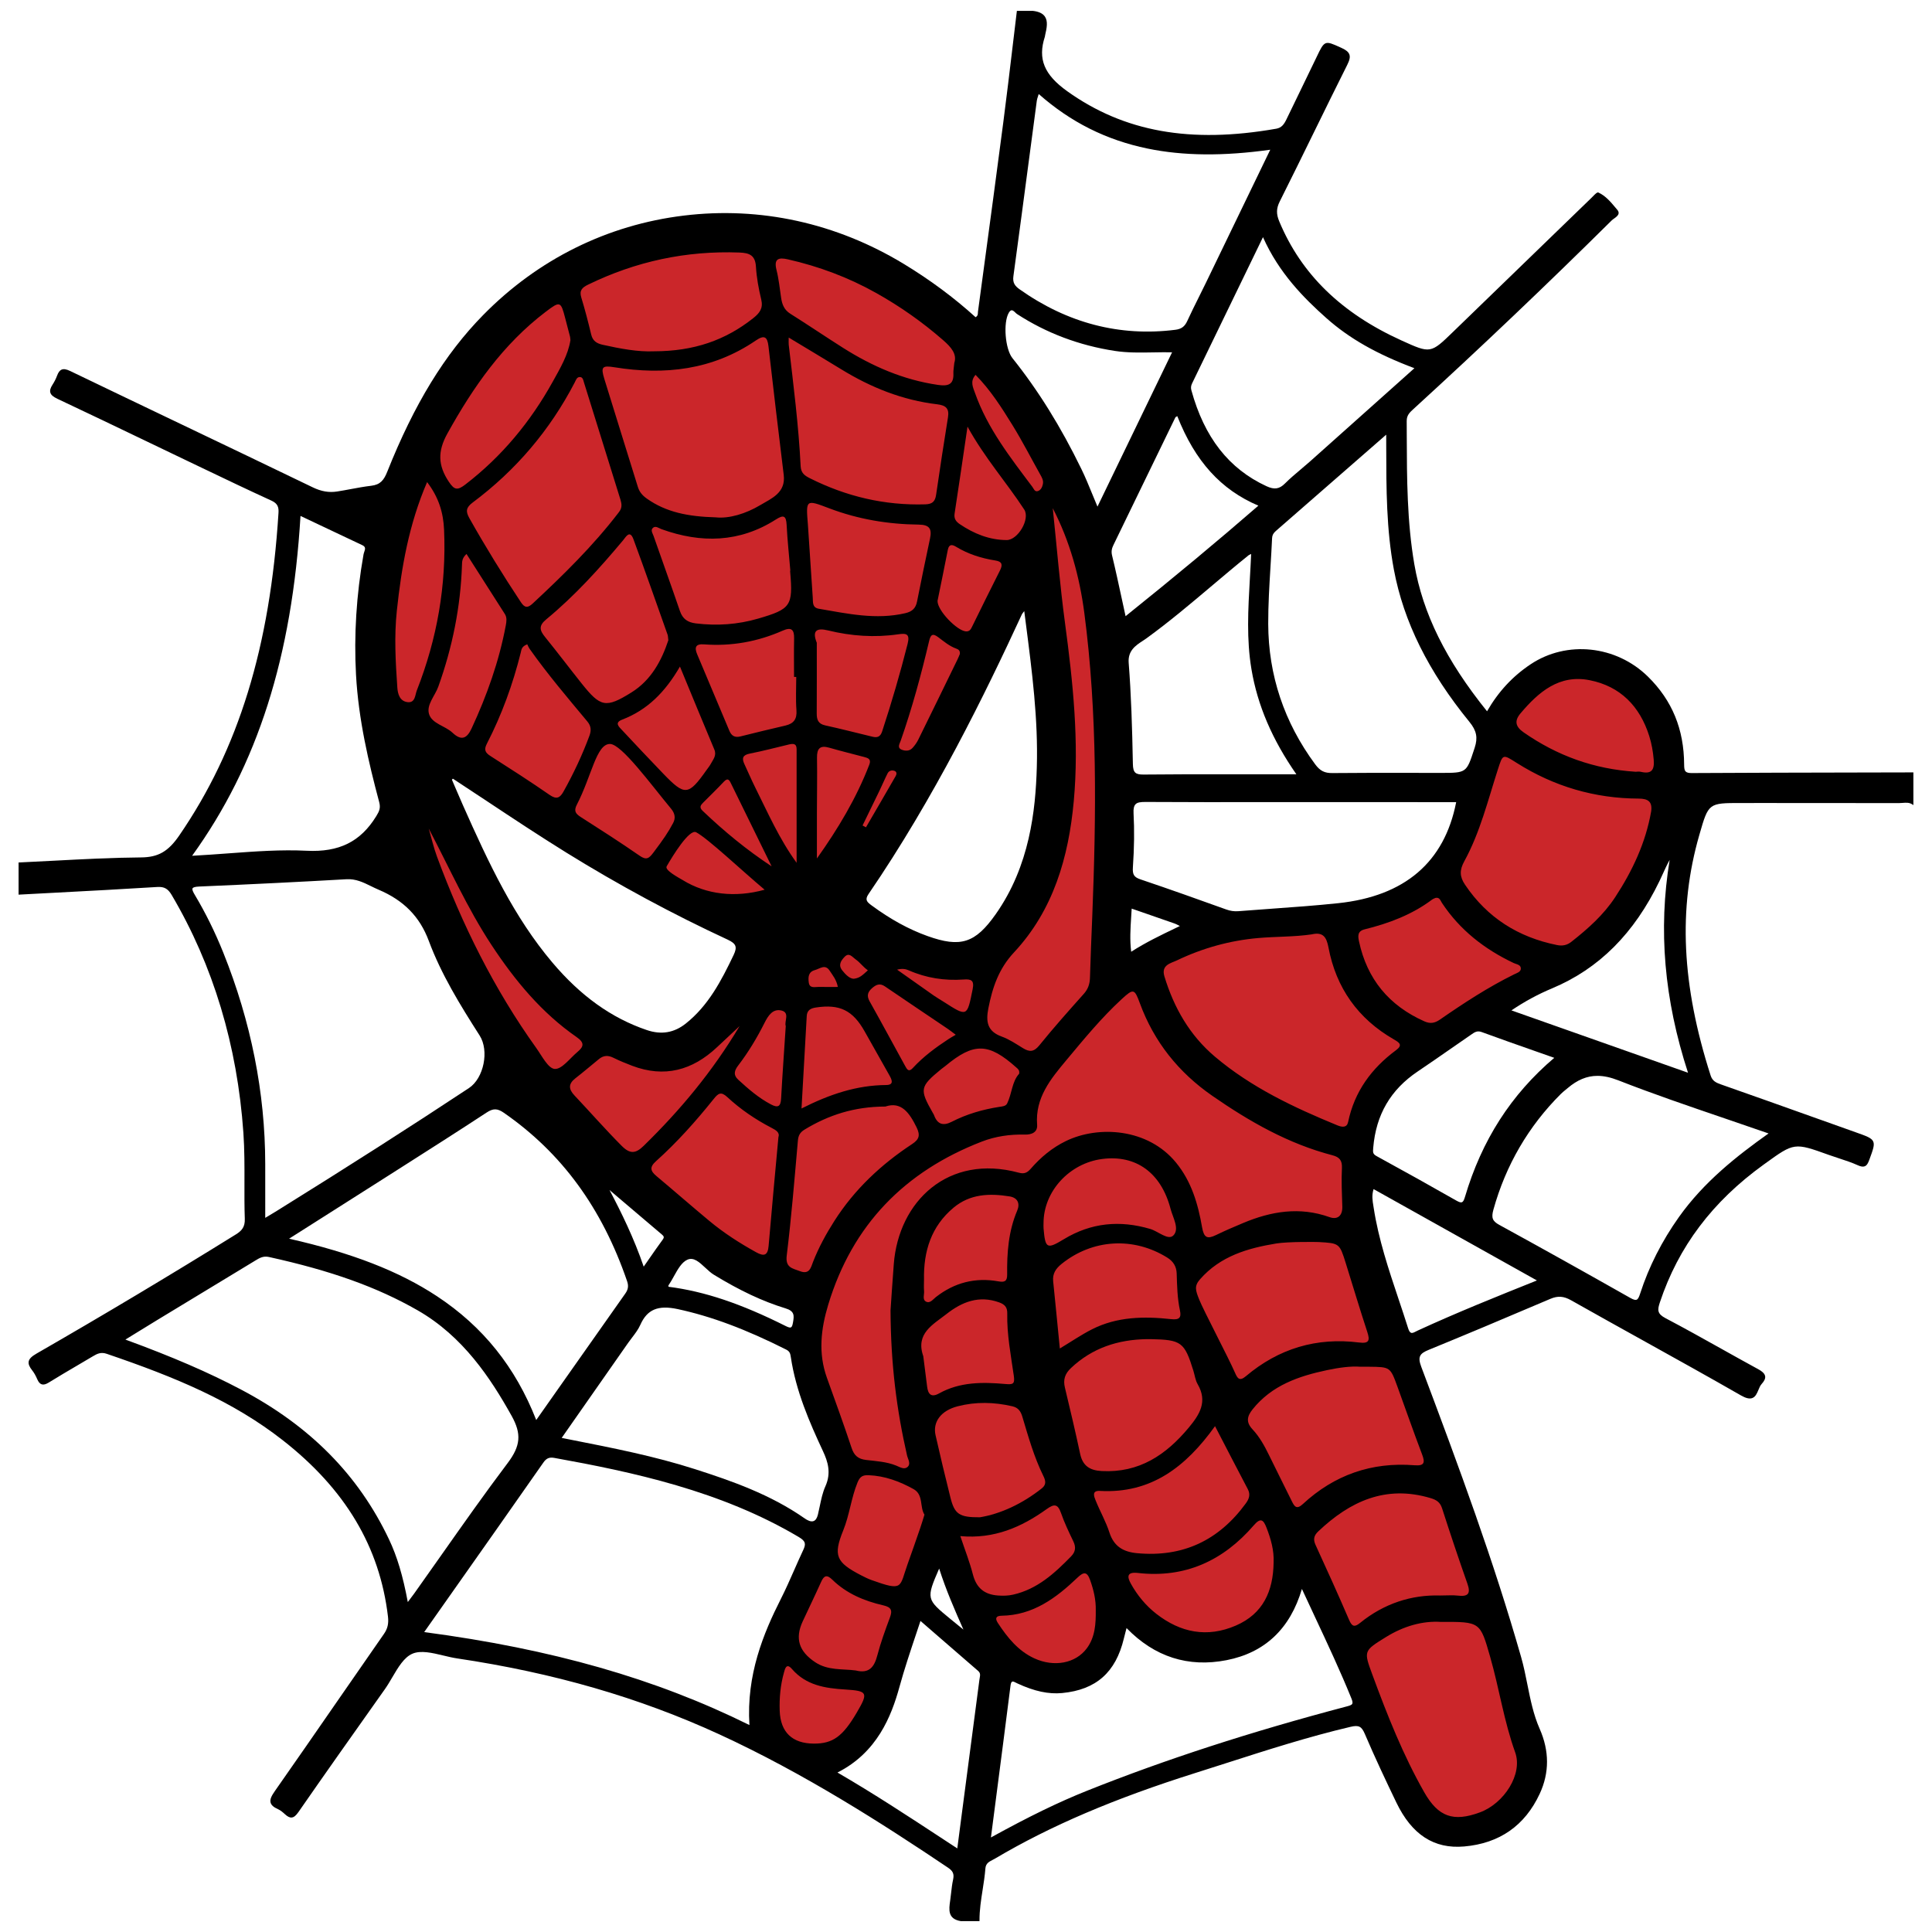 <?xml version="1.0" encoding="iso-8859-1"?>
<!-- Generator: Adobe Illustrator 25.1.0, SVG Export Plug-In . SVG Version: 6.00 Build 0)  -->
<svg version="1.1" id="Layer_1" xmlns="http://www.w3.org/2000/svg" xmlns:xlink="http://www.w3.org/1999/xlink" x="0px" y="0px"
	 width="720px" height="720px" viewBox="0 0 720 720" enable-background="new 0 0 720 720" xml:space="preserve">
<path id="path1" d="M694.689,287.889c-21.062,0.041-42.842,0.083-64.264,0.208c-0.019,0-0.037,0-0.056,0c-1.076,0-1.763-0.182-2.157-0.573
	c-0.481-0.476-0.578-1.302-0.583-2.569c-0.052-13.193-4.457-23.914-13.463-32.776c-11.856-11.663-30.246-13.613-43.733-4.632
	c-6.724,4.478-12.044,10.215-16.255,17.53c-15.317-19.021-23.929-36.438-27.096-54.788c-2.724-15.794-2.773-32.014-2.821-47.702
	c-0.006-1.895-0.011-3.791-0.022-5.686c-0.011-2.164,1.114-3.191,2.538-4.492c24.878-22.726,49.729-46.369,73.863-70.273
	c0.222-0.22,0.538-0.445,0.872-0.683c0.749-0.533,1.598-1.137,1.699-1.948c0.053-0.426-0.107-0.862-0.477-1.298
	c-0.227-0.266-0.452-0.537-0.68-0.808c-1.815-2.168-3.692-4.409-6.35-5.64c-0.457-0.21-1.107,0.427-2.137,1.486
	c-0.199,0.205-0.39,0.402-0.559,0.566c-17.399,16.836-34.412,33.299-51.243,49.625l-0.2,0.194c-8.42,8.167-8.421,8.168-19.218,3.273
	c-22.486-10.193-37.406-24.724-45.616-44.423c-1.147-2.755-1.096-4.823,0.184-7.374c4.245-8.466,8.486-17.111,12.587-25.472
	c4.09-8.339,8.319-16.962,12.553-25.404c0.92-1.834,1.158-2.97,0.821-3.921c-0.326-0.923-1.219-1.674-2.896-2.436l-0.597-0.272
	c-5.626-2.564-5.789-2.501-8.636,3.48l-0.074,0.155c-2.034,4.272-4.141,8.597-6.178,12.78c-1.688,3.466-3.375,6.932-5.043,10.408
	c-0.951,1.984-1.882,3.2-3.82,3.54c-31.965,5.615-56.719,1.178-77.904-13.967c-8.618-6.161-11.034-12.044-8.339-20.305
	c0.036-0.108,0.047-0.217,0.057-0.312c0.007-0.06,0.012-0.121,0.025-0.179c0.672-2.835,1.129-5.323-0.09-7.062
	c-0.807-1.152-2.254-1.834-4.453-2.089h-5.965l-0.025,0.211c-0.517,4.26-1.025,8.522-1.532,12.784
	c-1.111,9.33-2.259,18.978-3.494,28.453c-2.421,18.568-4.968,37.435-7.432,55.682l-2.016,14.949c-0.02,0.146-0.025,0.298-0.03,0.455
	c-0.019,0.582-0.037,1.133-0.858,1.627c-8.019-7.281-17.045-13.977-26.832-19.904c-25.112-15.207-53.435-21.422-81.893-17.968
	c-28.505,3.457-54.367,16.276-74.791,37.07c-14.316,14.578-25.671,33.129-35.734,58.381c-1.23,3.087-2.547,4.836-5.976,5.238
	c-2.572,0.301-5.16,0.783-7.665,1.25c-1.662,0.31-3.382,0.63-5.077,0.893c-3.012,0.467-5.88-0.024-9.03-1.546
	c-16.264-7.857-32.833-15.779-48.857-23.441c-13.618-6.512-27.699-13.245-41.529-19.907c-1.433-0.69-2.414-0.859-3.187-0.546
	c-0.731,0.296-1.27,1.006-1.746,2.302c-0.415,1.129-0.987,2.258-1.7,3.357c-0.771,1.189-1.025,2.114-0.797,2.911
	c0.249,0.873,1.054,1.574,2.69,2.344c11.199,5.266,22.543,10.714,33.513,15.982c5.193,2.495,10.387,4.989,15.585,7.474l4.641,2.221
	c8.499,4.069,17.288,8.277,26.003,12.262c2.343,1.071,2.726,2.48,2.597,4.551c-3.137,49.891-14.895,88.101-37.004,120.25
	c-4.103,5.965-7.827,8.097-14.232,8.146c-10.752,0.082-21.676,0.658-32.241,1.215c-4.312,0.228-8.771,0.462-13.156,0.661
	l-0.229,0.01v11.988l0.253-0.014c4.314-0.232,8.628-0.46,12.941-0.687c12.624-0.666,25.677-1.355,38.509-2.154
	c2.559-0.16,3.963,0.621,5.356,2.984c15.467,26.221,24.459,56.049,26.726,88.653c0.43,6.195,0.411,12.498,0.393,18.594
	c-0.013,4.41-0.027,8.97,0.129,13.455c0.107,3.051-1.154,4.443-3.366,5.816c-24.364,15.125-49.338,30.053-74.23,44.371
	c-1.869,1.076-2.749,1.963-2.94,2.966c-0.177,0.93,0.23,1.958,1.322,3.33c0.668,0.84,1.276,1.905,1.858,3.256
	c0.472,1.098,1.006,1.708,1.679,1.92c0.712,0.222,1.535,0.007,2.675-0.7c3.492-2.165,7.098-4.282,10.584-6.329
	c1.944-1.141,3.888-2.282,5.823-3.437c1.607-0.959,3.004-1.636,5.115-0.916c25.979,8.844,47.077,17.703,65.604,32.197
	c23.328,18.248,36.16,39.745,39.229,65.717c0.311,2.634-0.126,4.516-1.508,6.498c-5.814,8.343-11.696,16.846-17.384,25.069
	c-7.591,10.976-15.44,22.324-23.23,33.436c-1.249,1.782-1.956,3.132-1.619,4.346c0.261,0.945,1.126,1.716,2.719,2.426
	c0.982,0.437,1.888,1.213,2.644,1.913c0.98,0.908,1.787,1.298,2.532,1.211c0.815-0.089,1.57-0.714,2.522-2.089
	c9.826-14.175,19.961-28.488,29.763-42.331l2.429-3.432c0.965-1.363,1.878-2.92,2.761-4.425c2.146-3.656,4.363-7.436,7.5-8.773
	c3.121-1.329,7.361-0.311,11.463,0.673c1.712,0.411,3.483,0.836,5.149,1.084c35.998,5.356,67.965,14.611,97.73,28.296
	c31.586,14.522,60.824,33.275,85.258,49.704c1.854,1.247,2.327,2.369,1.874,4.444c-0.363,1.661-0.558,3.38-0.746,5.043
	c-0.096,0.848-0.192,1.696-0.31,2.54l-0.039,0.284c-0.47,3.335-0.956,6.784,3.986,7.603h6.952l-0.001-0.241
	c-0.021-3.845,0.582-7.693,1.163-11.413c0.409-2.615,0.832-5.318,1.037-8.004c0.141-1.856,1.38-2.492,2.691-3.167
	c0.311-0.16,0.622-0.32,0.921-0.497c20.632-12.209,44.416-22.365,74.853-31.961c3.875-1.222,7.745-2.464,11.616-3.707
	c14.946-4.798,30.402-9.76,45.968-13.415c3.086-0.724,4.135-0.209,5.345,2.624c3.833,8.985,8.094,17.971,11.755,25.575
	c5.781,12.005,14.042,17.368,25.282,16.382c13.154-1.15,22.625-7.759,28.148-19.644c3.63-7.809,3.623-15.954-0.022-24.211
	c-2.32-5.255-3.462-10.962-4.569-16.483c-0.675-3.371-1.373-6.856-2.333-10.216c-10.229-35.816-22.914-70.205-37.231-108.229
	c-1.427-3.79-0.507-4.945,2.802-6.3c13.182-5.397,27.158-11.256,45.316-18.995c2.79-1.188,4.966-1.036,7.758,0.543
	c8.927,5.044,18.041,10.105,26.855,15.001c11.985,6.657,24.379,13.539,36.473,20.472c1.747,1.001,3.091,1.32,4.107,0.973
	c1.249-0.425,1.805-1.756,2.342-3.044c0.34-0.816,0.692-1.661,1.21-2.225c1.013-1.107,1.438-2.057,1.296-2.905
	c-0.22-1.32-1.818-2.191-3.227-2.96c-4.422-2.41-8.893-4.909-13.215-7.326c-6.746-3.772-13.722-7.672-20.68-11.327
	c-3.137-1.648-3.048-3.067-2.098-5.914c6.913-20.735,19.554-37.517,38.643-51.303l0.495-0.358
	c10.943-7.907,10.944-7.907,23.878-3.253c1.229,0.442,2.491,0.854,3.713,1.253c2.344,0.766,4.768,1.557,7.031,2.585
	c1.143,0.519,1.977,0.637,2.62,0.366c0.854-0.357,1.274-1.341,1.697-2.495l0.061-0.166c1.296-3.529,1.946-5.3,1.342-6.589
	c-0.617-1.314-2.498-1.982-6.244-3.313l-0.081-0.029c-5.421-1.927-10.84-3.86-16.258-5.793c-11.163-3.982-22.706-8.1-34.081-12.087
	c-1.87-0.656-3.244-1.278-3.903-3.329c-10.81-33.684-12.152-62.168-4.225-89.64l0.084-0.294
	c3.356-11.628,3.356-11.628,15.398-11.628l12.353-0.001c15.268-0.005,31.058-0.006,46.586,0.03c0.007,0,0.012,0,0.018,0
	c0.434,0,0.877-0.035,1.305-0.069c1.306-0.102,2.535-0.199,3.666,0.571l0.375,0.255v-12.199L694.689,287.889z M609.913,484.371
	c-0.481,0.188-1.195-0.019-2.38-0.69c-17.544-9.935-33.498-18.83-48.773-27.192c-2.583-1.414-3.058-2.638-2.207-5.696
	c4.615-16.588,13.073-31.093,25.135-43.113c0.541-0.539,1.15-1.037,1.739-1.518c0.264-0.215,0.527-0.43,0.787-0.65
	c3.618-3.071,7.163-4.57,11.102-4.57c2.395,0,4.936,0.554,7.727,1.647c13.01,5.095,26.011,9.529,39.776,14.223
	c5.309,1.81,10.795,3.681,16.271,5.59c-11.863,8.43-24.087,18.05-33.395,31.145c-6.358,8.947-11.214,18.524-14.435,28.466
	C610.829,483.342,610.471,484.154,609.913,484.371z M572.763,477.188c-14.628,5.857-29.739,11.915-44.415,18.673
	c-0.223,0.103-0.443,0.217-0.659,0.329c-0.694,0.361-1.346,0.703-1.857,0.491c-0.413-0.171-0.753-0.698-1.041-1.611
	c-1.156-3.675-2.4-7.389-3.605-10.982c-3.662-10.932-7.449-22.235-9.243-33.889c-0.041-0.269-0.086-0.539-0.131-0.812
	c-0.321-1.943-0.652-3.95,0.081-6.242L572.763,477.188z M545.926,446.129c-0.346,1.165-0.674,1.735-1.101,1.906
	c-0.423,0.17-1.041-0.012-2.126-0.632c-9.206-5.253-18.9-10.659-29.633-16.528c-1.5-0.82-1.451-1.413-1.302-3.173
	c1.042-12.311,6.467-21.602,16.583-28.405c4.101-2.758,8.228-5.626,12.217-8.4c2.487-1.728,4.974-3.457,7.471-5.171l0.305-0.212
	c1.159-0.812,2.16-1.512,3.804-0.91c6.668,2.443,13.221,4.745,20.16,7.182c2.296,0.806,4.603,1.617,6.923,2.436
	C563.108,407.919,552.213,424.902,545.926,446.129z M345.644,348.836c-6.965-2.495-13.774-6.226-20.815-11.409
	c-1.722-1.267-2.625-2.088-1.162-4.228c24.602-35.975,43.462-74.595,57.144-104.221c0.105-0.227,0.276-0.443,0.559-0.802
	c0.099-0.126,0.212-0.268,0.339-0.434l0.554,4.305c2.391,18.501,4.649,35.976,4.127,53.893c-0.466,16.033-2.629,36.746-15.316,54.75
	C363.454,351.505,357.989,353.256,345.644,348.836z M377.66,102.961c2.039-14.955,4.053-30.168,6.001-44.88
	c0.908-6.853,1.815-13.705,2.728-20.557c0.063-0.473,0.214-0.937,0.423-1.58c0.087-0.27,0.184-0.568,0.288-0.908
	c11.882,10.49,25.153,17.14,40.555,20.325c13.255,2.741,28.218,2.885,45.729,0.438l-7.013,14.511
	c-5.752,11.903-11.375,23.54-17.008,35.172c-0.846,1.747-1.712,3.484-2.578,5.221c-1.451,2.912-2.951,5.923-4.329,8.932
	c-0.945,2.066-2.186,2.981-4.427,3.264c-20.696,2.616-40.228-2.461-58.058-15.088C378.254,106.596,377.325,105.413,377.66,102.961z
	 M421.556,341.704c0.066-1.019,0.132-2.047,0.188-3.089l4.066,1.407c4.128,1.428,8.035,2.778,11.935,4.147
	c0.477,0.168,0.939,0.408,1.475,0.686c0.153,0.08,0.313,0.162,0.48,0.248l-1.456,0.7c-5.769,2.77-11.225,5.39-16.68,8.885
	C421.006,350.287,421.274,346.115,421.556,341.704z M426.351,288.653c-0.083,0.001-0.166,0.001-0.247,0.001
	c-2.871,0-3.848-0.621-3.912-3.916c-0.272-14.066-0.642-25.86-1.565-37.705c-0.354-4.552,2.627-6.499,5.257-8.217
	c0.482-0.315,0.938-0.613,1.357-0.917c8.468-6.145,16.568-12.986,24.4-19.602c4.468-3.774,9.089-7.677,13.723-11.404
	c0.048-0.038,0.132-0.079,0.358-0.186c0.13-0.062,0.304-0.145,0.545-0.263c-0.128,3.035-0.302,6.08-0.469,9.028
	c-0.666,11.713-1.294,22.777,0.587,33.956c2.256,13.412,7.734,26.218,16.742,39.137l-5.145,0l-9.494,0
	c-3.688,0.004-7.366-0.002-11.049-0.006C447.249,288.548,436.715,288.537,426.351,288.653z M438.039,155.532
	c0.037-0.074,0.194-0.162,0.393-0.273c0.092-0.051,0.194-0.108,0.307-0.176c6.634,16.805,16.248,27.421,30.221,33.363
	c-15.156,13.158-30.902,26.264-49.49,41.192c-0.448-2.046-0.88-4.048-1.305-6.015c-1.245-5.762-2.419-11.205-3.73-16.628
	c-0.378-1.567-0.066-2.694,0.522-3.904l7.087-14.608C427.372,177.499,432.701,166.513,438.039,155.532z M549.573,278.651
	l-0.197,0.602c-2.847,8.725-2.866,8.785-12.32,8.785c-0.066,0-0.134,0-0.201,0c-3.56,0-7.12-0.006-10.68-0.012
	c-9.688-0.016-19.704-0.031-29.556,0.072c-2.992,0.049-4.678-0.819-6.478-3.252c-11.565-15.631-17.457-33.245-17.512-52.352
	c-0.021-7.078,0.419-14.279,0.844-21.244c0.214-3.505,0.435-7.13,0.595-10.696c0.047-1.073,0.451-1.845,1.392-2.665
	c10.991-9.578,21.975-19.167,33.257-29.018l7.882-6.881c0.005,1.496,0.007,2.986,0.009,4.472c0.023,15.85,0.047,30.821,2.845,45.789
	c3.636,19.436,12.854,38.017,28.185,56.807C550.277,272.291,550.802,274.891,549.573,278.651z M484.769,174.916
	c-1.986,1.672-4.039,3.401-5.902,5.266c-2.086,2.089-3.947,2.364-6.873,1.016c-14.018-6.464-23.18-18.166-28.008-35.775
	c-0.244-0.892-0.161-1.659,0.278-2.564c7.198-14.825,14.385-29.656,21.826-45.014l4.586-9.465
	c5.941,13.349,15.26,22.729,23.614,30.154c8.539,7.588,18.673,13.36,32.819,18.686l-10.722,9.581
	c-9.505,8.495-18.837,16.836-28.18,25.165C487.081,172.969,485.906,173.959,484.769,174.916z M376.951,115.637
	c0.488-0.061,0.993,0.418,1.439,0.849c0.22,0.213,0.428,0.413,0.63,0.545c10.89,7.087,23.157,11.714,36.459,13.75
	c4.667,0.714,9.333,0.633,14.275,0.547c2.281-0.039,4.638-0.081,7.047-0.041l-27.804,57.519c-0.645-1.529-1.252-3.011-1.843-4.453
	c-1.366-3.337-2.657-6.489-4.141-9.538c-7.689-15.807-16.098-29.332-25.706-41.345c-2.706-3.383-3.505-13.158-1.38-16.87
	C376.267,116.009,376.611,115.685,376.951,115.637z M371.086,670.934c1.911-14.7,3.715-28.585,5.503-42.742
	c0.105-0.829,0.303-1.327,0.591-1.478c0.074-0.039,0.158-0.056,0.25-0.056c0.329,0,0.759,0.221,1.209,0.452
	c0.168,0.086,0.338,0.174,0.509,0.253c6.332,2.937,11.643,4.073,16.715,3.582c12.642-1.228,19.941-7.69,22.971-20.336
	c0.197-0.821,0.411-1.639,0.671-2.627c0.101-0.385,0.209-0.797,0.325-1.244c10.431,10.736,22.972,14.761,37.29,11.956
	c14.259-2.791,23.698-11.72,28.064-26.543c1.64,3.555,3.281,7.06,4.908,10.535c4.845,10.348,9.42,20.122,13.549,30.295
	c0.4,0.986,0.495,1.594,0.307,1.97c-0.238,0.474-0.988,0.703-2.106,0.998c-35.806,9.448-67.418,19.709-96.644,31.368
	c-10.634,4.244-21.724,9.633-35.91,17.455L371.086,670.934z M473.915,338.65c-4.064,0.291-8.265,0.592-12.394,0.923
	c-1.548,0.122-2.994-0.08-4.554-0.642c-10.081-3.628-20.927-7.497-31.933-11.209c-2.414-0.814-3.024-1.78-2.839-4.491
	c0.505-7.352,0.585-13.933,0.247-20.121c-0.093-1.681,0.14-2.754,0.733-3.376c0.682-0.716,1.841-0.868,3.721-0.868
	c0.078,0,0.156,0,0.236,0.001c14.515,0.089,29.274,0.079,43.544,0.068c5.127-0.004,10.253-0.006,15.381-0.007l56.616,0.011
	c-4.365,22.373-19.167,35.042-43.998,37.659C490.443,337.465,482.04,338.068,473.915,338.65z M358.045,606.489
	c-1.301-1.056-2.603-2.111-3.896-3.174c-8.913-7.329-9.062-7.451-4.15-18.753c2.58,8.067,5.715,15.224,9.037,22.731L358.045,606.489
	z M341.519,608.62c0.499-1.49,1.006-3.003,1.518-4.545l5.36,4.654c5.499,4.777,10.805,9.384,16.125,13.975
	c0.91,0.786,0.767,1.595,0.585,2.619c-0.037,0.212-0.076,0.427-0.105,0.647c-2.268,17.076-4.46,33.874-6.78,51.658l-1.465,11.224
	c-1.668-1.092-3.33-2.184-4.99-3.272c-13.42-8.809-26.105-17.134-39.665-25.015c14.732-7.425,20.08-20.918,23.093-31.875
	C337.012,622.079,339.201,615.541,341.519,608.62z M563.266,376.544c4.892-3.305,9.839-5.987,15.11-8.195
	c17.503-7.33,30.616-20.433,40.091-40.058c0.419-0.869,0.818-1.747,1.218-2.63c0.776-1.71,1.575-3.468,2.548-5.198
	c-4.291,26.024-2.052,51.988,6.841,79.314L563.266,376.544z M279.294,642.875c-34.957-17.306-73.498-28.321-121.21-34.644
	l9.132-12.964c12.154-17.247,23.632-33.538,35.273-50.201c1.137-1.628,2.208-2.084,4.112-1.742
	c28.868,5.209,62.101,12.218,91.171,29.544c2.534,1.51,2.607,2.582,1.542,4.842c-1.155,2.451-2.266,4.973-3.342,7.411
	c-1.573,3.569-3.2,7.259-4.989,10.79C284.521,608.662,278.092,624.201,279.294,642.875z M135.744,205.686
	c-0.104,0.31-0.213,0.629-0.268,0.942c-2.665,15.03-3.607,30.117-2.799,44.843c0.914,16.66,4.686,32.632,8.626,47.411
	c0.59,2.214,0.096,3.366-1.092,5.298c-5.842,9.505-13.84,13.474-25.921,12.872c-9.513-0.475-19.075,0.228-29.198,0.974
	c-4.362,0.321-8.867,0.653-13.498,0.899c24.39-33.809,37.231-74.079,40.394-126.648l23.04,10.895
	C136.379,203.809,136.099,204.637,135.744,205.686z M71.766,331.061c0.215-0.398,1.009-0.613,2.498-0.676
	c19.567-0.838,37.514-1.727,54.868-2.719c3.462-0.199,6.225,1.155,9.148,2.586c0.903,0.443,1.838,0.9,2.783,1.3
	c9.417,3.992,15.37,10.056,18.735,19.085c4.65,12.479,11.617,23.804,18.949,35.269c3.631,5.677,1.549,15.924-3.979,19.579
	c-21.562,14.258-44.993,29.237-71.634,45.792c-0.859,0.533-1.726,1.052-2.789,1.687c-0.458,0.274-0.952,0.569-1.498,0.897
	l0.001-6.222c0.002-4.799,0.003-9.373-0.003-13.947c-0.033-26.462-5.299-52.95-15.653-78.73c-3.038-7.565-6.587-14.76-10.547-21.386
	C71.94,332.397,71.52,331.517,71.766,331.061z M230.958,446.727c5.118,4.358,10.412,8.865,15.636,13.277
	c0.798,0.674,1.055,1.041,0.371,1.973c-1.731,2.358-3.402,4.767-5.171,7.318c-0.62,0.893-1.253,1.806-1.907,2.742
	c-3.694-10.762-8.276-20.078-12.738-28.554L230.958,446.727z M107.732,461.624l10.842-6.879c8.122-5.152,15.93-10.104,23.728-15.074
	c2.445-1.559,4.893-3.116,7.339-4.673c10.418-6.629,21.192-13.485,31.69-20.374c2.458-1.614,4.02-1.597,6.421,0.067
	c21.544,14.926,36.573,35.454,45.944,62.758c0.612,1.783,0.422,3.082-0.676,4.635c-8.413,11.896-16.768,23.776-25.614,36.355
	l-7.57,10.762c-7.734-19.723-19.837-34.818-36.991-46.137C148.742,473.758,131.217,466.94,107.732,461.624z M295.532,492.806
	c-0.179,1.003-0.368,1.663-0.756,1.858c-0.345,0.171-0.935,0.03-1.914-0.462c-16.782-8.409-30.284-12.937-43.743-14.666
	c-0.004-0.103-0.009-0.191-0.014-0.266c-0.006-0.083-0.011-0.177-0.007-0.214c0.717-1.037,1.381-2.235,2.024-3.394
	c1.454-2.62,2.957-5.33,5.119-6.242c2.313-0.976,4.392,0.961,6.594,3.01c1.031,0.959,2.097,1.951,3.194,2.621
	c9.758,5.961,18.252,9.945,26.729,12.538C296.101,488.612,295.99,490.238,295.532,492.806z M273.394,355.904
	c-4.606,9.658-9.436,18.879-17.818,25.538c-4.371,3.471-9.131,4.265-14.552,2.424c-13.134-4.458-24.652-12.704-35.209-25.208
	c-14.231-16.856-23.525-36.566-33.356-58.719c-0.956-2.154-1.897-4.357-2.809-6.488c-0.411-0.961-0.821-1.922-1.234-2.882
	l0.356-0.379c4.306,2.817,8.667,5.706,12.884,8.501c9.574,6.344,19.474,12.905,29.401,19.053
	c19.401,12.016,39.635,22.931,60.14,32.442c1.66,0.77,2.534,1.488,2.837,2.328C274.329,353.333,274.137,354.346,273.394,355.904z
	 M95.118,469.789c1.525-0.934,2.962-1.816,5.086-1.35c23.267,5.122,40.353,11.248,55.399,19.861
	c16.959,9.709,27.231,25.319,35.041,39.307c3.769,6.747,3.4,11.199-1.461,17.643c-8.525,11.299-16.811,23.071-24.825,34.457
	c-3.263,4.636-6.637,9.429-9.981,14.124h-0.001c-0.467,0.656-0.96,1.304-1.584,2.125c-0.249,0.327-0.52,0.683-0.819,1.08
	c-1.828-9.797-3.99-17.01-6.987-23.331c-11.381-24.011-29.426-42.283-55.165-55.86c-12.116-6.392-25.42-12.143-43.083-18.624
	l3.658-2.253c2.878-1.775,5.613-3.461,8.357-5.129c12.095-7.35,23.945-14.547,35.938-21.788L95.118,469.789z M209.321,535.868
	l6.474-9.258c6.196-8.859,12.235-17.495,18.273-26.133c0.465-0.665,0.972-1.33,1.464-1.973c1.148-1.504,2.335-3.058,3.102-4.781
	c2.558-5.746,6.605-7.442,13.971-5.851c12.484,2.695,25.323,7.491,40.403,15.09c1.307,0.659,1.517,1.488,1.707,2.776
	c1.872,12.667,6.957,24.289,12.003,35.107c1.784,3.826,3.127,8.052,0.892,13.033c-1.046,2.333-1.586,4.926-2.107,7.434
	c-0.216,1.044-0.441,2.123-0.699,3.164c-0.321,1.303-0.858,2.104-1.596,2.381c-1.034,0.388-2.336-0.299-3.251-0.939
	c-12.812-8.977-27.264-14.018-40.97-18.413c-15-4.808-30.273-7.816-46.444-11L209.321,535.868z"/>
<path id="path2" fill="#CB262A" d="M397.434,395.055c6.538-7.831,13.025-15.743,20.559-22.682c4.407-4.059,4.797-3.949,6.796,1.493
	c5.289,14.403,14.436,25.803,26.994,34.508c13.846,9.597,28.353,17.888,44.825,22.174c2.535,0.66,3.624,1.886,3.487,4.722
	c-0.231,4.775-0.015,9.577,0.144,14.363c0.111,3.327-1.676,5.06-4.767,3.955c-11.087-3.963-21.729-2.201-32.206,2.199
	c-3.385,1.421-6.767,2.864-10.066,4.468c-3.27,1.59-4.535,1.064-5.223-2.889c-1.507-8.653-3.918-17.032-9.714-24.109
	c-10.501-12.821-28.95-13.892-41.032-8.021c-5.152,2.504-9.365,6.044-13.061,10.276c-1.281,1.467-2.37,2.092-4.46,1.525
	c-26.344-7.144-44.825,10.66-46.621,34.046c-0.526,6.844-0.967,13.695-1.217,17.265c0.11,20.434,2.34,37.326,6.154,54.03
	c0.33,1.447,1.618,3.236,0.047,4.433c-1.185,0.903-2.742-0.078-4.071-0.62c-3.6-1.468-7.464-1.659-11.241-2.111
	c-2.94-0.352-4.446-1.623-5.387-4.455c-2.917-8.777-6.083-17.473-9.213-26.179c-3.294-9.164-2.241-18.207,0.504-27.262
	c9.019-29.746,28.498-49.637,57.246-60.755c5.107-1.975,10.5-2.736,15.987-2.6c2.594,0.064,4.82-0.88,4.606-3.626
	C385.717,409.073,391.616,402.025,397.434,395.055z M452.772,393.792c13.526,11.443,29.338,18.898,45.576,25.569
	c1.903,0.782,3.608,0.929,4.06-1.235c2.372-11.364,8.716-19.991,17.884-26.774c2.596-1.921,1.155-2.849-0.821-3.985
	c-13.371-7.686-21.548-19.198-24.393-34.298c-0.739-3.925-2.068-5.833-6.25-4.858c-6.582,0.97-13.308,0.784-19.972,1.37
	c-10.571,0.93-20.717,3.754-30.279,8.34c-2.215,1.062-5.936,1.651-4.636,5.94C437.492,375.57,443.375,385.843,452.772,393.792z
	 M228.961,136.865c-4.571-0.738-5.126-0.143-3.731,4.393c4.121,13.406,8.338,26.782,12.476,40.183
	c0.595,1.926,1.7,3.209,3.377,4.392c7.224,5.096,15.384,6.68,25.645,6.967c4.958,0.539,11.18-1.315,16.654-4.592
	c4.065-2.433,9.514-4.525,8.687-11.223c-1.973-15.978-3.84-31.97-5.687-47.963c-0.415-3.595-1.588-4.266-4.744-2.111
	C265.557,137.885,247.723,139.894,228.961,136.865z M610.678,297.614c-16.369-0.062-31.52-4.516-45.365-13.253
	c-5.353-3.378-5.216-3.451-7.133,2.486c-3.724,11.534-6.609,23.41-12.481,34.116c-1.815,3.31-1.754,5.732,0.269,8.737
	c8.295,12.318,19.822,19.568,34.268,22.49c2.076,0.42,3.752,0.064,5.36-1.201c6.165-4.85,12.005-10.017,16.349-16.652
	c6.436-9.83,11.357-20.296,13.386-31.921C615.864,298.726,614.169,297.627,610.678,297.614z M555.338,617.46
	c-3.745-13.057-3.641-13.087-18.362-13.021c-6.86-0.448-13.909,1.581-20.495,5.66c-8.358,5.177-8.3,5.143-4.999,14.108
	c5.515,14.977,11.374,29.793,19.284,43.7c5.237,9.208,10.856,11.176,20.762,7.51c9.036-3.345,16.044-14.284,13.138-22.356
	C560.48,641.431,558.719,629.252,555.338,617.46z M400.164,298.546c-1.913,20.885-7.584,40.638-22.29,56.403
	c-5.704,6.115-8.019,13.072-9.544,20.839c-0.981,4.999-0.388,8.569,4.977,10.506c2.816,1.016,5.388,2.769,7.971,4.35
	c2.428,1.486,4.062,1.382,6.053-1.077c5.317-6.566,10.942-12.888,16.574-19.192c1.607-1.799,2.233-3.684,2.297-6.031
	c0.208-7.656,0.558-15.309,0.86-22.963c1.486-37.691,1.956-75.373-2.955-112.877c-1.778-13.577-5.384-26.78-11.771-39.11
	c1.495,14.271,2.655,28.587,4.564,42.802C399.859,254.243,402.2,276.32,400.164,298.546z M176.159,187.273
	c-2.529,1.889-2.651,3.329-1.23,5.853c6.014,10.683,12.438,21.105,19.208,31.323c1.463,2.209,2.598,2.125,4.434,0.417
	c11.33-10.54,22.361-21.353,31.819-33.66c0.694-0.903,1.357-1.778,1.184-3.446c-0.039-0.185-0.121-0.823-0.308-1.428
	c-4.534-14.607-9.072-29.213-13.641-43.809c-0.266-0.851-0.417-2.093-1.645-2.016c-1.059,0.066-1.354,1.161-1.794,2.009
	C204.937,160.344,192.229,175.271,176.159,187.273z M349.229,150.665c-12.899-1.528-24.681-6.263-35.706-13.03
	c-6.337-3.889-12.726-7.692-19.598-11.839c0,1.428-0.062,2.052,0.009,2.66c1.765,15.068,3.687,30.125,4.445,45.286
	c0.131,2.629,1.576,3.55,3.488,4.51c13.532,6.789,27.81,10.166,42.992,9.701c2.593-0.079,3.644-1.054,4.005-3.577
	c1.381-9.637,2.893-19.255,4.425-28.869C353.814,152.215,352.49,151.052,349.229,150.665z M527.135,546.059
	c3.748,0.299,3.994-1.002,2.819-4.092c-3.169-8.339-6.103-16.767-9.152-25.152c-2.687-7.388-2.7-7.384-10.523-7.471
	c-0.798-0.009-1.596-0.001-3.312-0.001c-3.587-0.287-8.047,0.341-12.399,1.26c-10.58,2.235-20.593,5.659-27.743,14.588
	c-2.13,2.66-2.526,4.835-0.043,7.485c2.629,2.805,4.475,6.187,6.162,9.646c2.795,5.731,5.674,11.421,8.486,17.144
	c0.972,1.977,1.781,3.2,4.08,1.072C497.248,549.664,511.167,544.784,527.135,546.059z M220.328,124.693
	c0.575,2.388,2.063,3.304,4.3,3.799c6.55,1.451,13.111,2.699,19.114,2.423c14.805-0.003,26.611-4.1,37.051-12.415
	c2.306-1.837,3.681-3.633,2.902-6.865c-0.967-4.012-1.729-8.131-1.977-12.241c-0.257-4.255-2.398-5.141-6.175-5.282
	c-19.835-0.738-38.6,3.293-56.417,11.983c-2.136,1.042-3.309,2.119-2.503,4.754C218.019,115.415,219.21,120.049,220.328,124.693z
	 M402.534,541.787c0.962,4.529,3.633,6.202,8.078,6.432c13.916,0.721,23.905-5.981,32.397-16.177
	c4.143-4.974,7.074-9.743,3.313-16.218c-0.858-1.476-1.068-3.327-1.587-5.002c-3.314-10.687-4.465-11.538-15.916-11.762
	c-0.478-0.009-0.957-0.001-1.435-0.001c-10.734,0.174-20.316,3.26-28.287,10.797c-2.249,2.127-2.939,4.32-2.237,7.255
	C398.823,525.32,400.78,533.532,402.534,541.787z M536.709,594.597c2.745,0,4.685-0.189,6.575,0.04
	c3.711,0.451,4.927-0.615,3.588-4.416c-3.285-9.329-6.423-18.712-9.454-28.127c-0.747-2.32-2.148-3.159-4.335-3.809
	c-16.672-4.957-29.956,1.193-41.802,12.413c-1.634,1.548-1.965,2.973-1.007,5.059c4.258,9.278,8.476,18.576,12.506,27.954
	c1.094,2.546,2.051,2.748,4.106,1.082C515.808,597.556,526.081,594.266,536.709,594.597z M232.189,201.373
	c-8.814,10.526-18.01,20.697-28.62,29.445c-2.913,2.402-2.454,4.097-0.442,6.577c4.623,5.696,9.043,11.556,13.616,17.293
	c7.039,8.831,8.979,9.352,18.62,3.336c7.36-4.592,11.215-11.916,13.705-19.413c-0.142-1.126-0.117-1.63-0.273-2.07
	c-4.211-11.86-8.359-23.743-12.715-35.549C234.707,197.269,233.233,200.126,232.189,201.373z M287.519,420.308
	c-5.975-3.105-11.53-6.871-16.454-11.437c-2.386-2.213-3.404-1.425-5.133,0.733c-6.584,8.216-13.59,16.087-21.439,23.122
	c-2.544,2.28-2.083,3.692,0.178,5.586c6.597,5.525,13.075,11.192,19.691,16.695c5.406,4.496,11.304,8.282,17.46,11.686
	c2.853,1.577,4.31,1.26,4.615-2.344c1.127-13.347,2.395-26.683,3.656-40.531C290.7,422.039,289.166,421.163,287.519,420.308z
	 M564.108,358.896c-10.86-5.152-20.042-12.285-26.738-22.408c-0.557-0.842-0.841-2.203-2.415-1.862
	c-0.402,0.195-0.879,0.34-1.254,0.621c-7.527,5.653-16.136,8.866-25.162,11.097c-2.717,0.672-2.485,2.562-2.076,4.477
	c3.013,14.102,11.226,23.963,24.374,29.809c2.116,0.941,3.805,0.707,5.746-0.636c8.899-6.158,17.952-12.084,27.685-16.882
	c0.988-0.487,2.38-0.865,2.491-1.99C566.92,359.489,565.173,359.401,564.108,358.896z M342.346,195.503
	c-11.398-0.12-22.561-1.992-33.274-6.055c-8.776-3.328-8.762-3.364-7.992,6.037c0.598,9.079,1.181,18.159,1.81,27.236
	c0.116,1.678-0.242,3.716,2.237,4.139c10.69,1.828,21.337,4.214,32.276,1.65c2.507-0.588,3.854-1.791,4.351-4.331
	c1.535-7.833,3.181-15.645,4.829-23.455C347.332,197.174,346.504,195.547,342.346,195.503z M291.098,110.983
	c0.362,2.441,1.131,4.486,3.416,5.924c6.611,4.16,13.077,8.55,19.677,12.727c10.88,6.886,22.475,11.93,35.351,13.806
	c3.754,0.547,5.974-0.052,5.759-4.375c-0.047-0.947,0.159-1.906,0.336-3.798c1.093-3.294-1.179-5.896-4.135-8.477
	c-7.722-6.742-16.031-12.59-24.972-17.6c-10.38-5.817-21.376-9.933-32.962-12.552c-3.458-0.782-5.238-0.194-4.184,3.981
	C290.237,104.003,290.584,107.518,291.098,110.983z M298.115,473.728c3.621,1.382,4.095-1.452,4.901-3.507
	c2.106-5.366,4.843-10.374,7.932-15.217c7.495-11.748,17.423-21.057,28.986-28.659c2.691-1.769,3.061-3.342,1.639-6.236
	c-2.672-5.436-5.712-9.726-11.625-7.731c-11.607,0.026-21.147,3.161-30.063,8.559c-1.717,1.04-2.36,2.174-2.534,4.136
	c-1.262,14.276-2.411,28.571-4.157,42.791C292.632,472.449,295.287,472.649,298.115,473.728z M289.163,193.59
	c-13.562,8.654-27.878,8.945-42.656,3.61c-0.999-0.361-2.124-1.323-3.102-0.548c-1.097,0.869-0.185,2.092,0.161,3.083
	c3.262,9.337,6.624,18.64,9.83,27.996c1.015,2.96,2.905,4.229,5.944,4.596c7.879,0.952,15.584,0.43,23.215-1.796
	c12.146-3.543,13.013-4.729,11.926-17.347c-0.014-0.159-0.026-0.318-0.04-0.477c0.032-0.003,0.065-0.006,0.097-0.009
	c-0.482-5.722-1.102-11.438-1.393-17.17C292.968,192.029,291.868,191.864,289.163,193.59z M464.272,560.282
	c1.193-1.635,1.822-3.281,0.751-5.312c-4.006-7.6-7.938-15.239-12.219-23.482c-10.959,15.277-23.9,25.19-42.911,24.132
	c-3.172-0.176-2.141,2.17-1.538,3.661c1.612,3.99,3.786,7.781,5.101,11.857c1.677,5.196,5.188,7.211,10.27,7.687
	C440.827,580.424,454.227,574.052,464.272,560.282z M173.403,180.577c13.638-10.476,24.322-23.425,32.604-38.358
	c2.755-4.967,5.73-9.982,6.576-15.459c-0.077-0.677-0.075-1.003-0.154-1.309c-0.596-2.318-1.215-4.63-1.813-6.948
	c-1.617-6.268-1.92-6.348-7.204-2.338c-15.975,12.123-27.066,28.069-36.69,45.415c-3.7,6.669-3.485,11.908,0.542,17.953
	C169.296,182.586,170.429,182.862,173.403,180.577z M388.262,554.661c1.841-1.459,1.343-3.028,0.535-4.674
	c-3.461-7.049-5.572-14.579-7.811-22.056c-0.604-2.016-1.532-3.345-3.705-3.849c-6.801-1.58-13.626-1.742-20.365-0.006
	c-6.277,1.617-9.384,5.846-8.257,10.809c1.762,7.759,3.6,15.503,5.541,23.219c1.55,6.164,3.264,7.401,10.993,7.342
	C372.88,564.182,380.998,560.42,388.262,554.661z M394.969,502.545c4.353-2.62,8.048-5.159,12.012-7.166
	c9.345-4.733,19.408-4.862,29.511-3.769c2.98,0.322,3.831-0.53,3.242-3.244c-0.988-4.556-1.071-9.181-1.222-13.811
	c-0.082-2.528-1.226-4.464-3.503-5.881c-12.584-7.833-27.846-6.923-39.361,2.33c-2.17,1.744-3.458,3.635-3.161,6.507
	C393.334,485.719,394.12,493.935,394.969,502.545z M196.495,240.117c-2.16,0.799-2.159,2.027-2.414,3.05
	c-2.948,11.819-7.078,23.207-12.659,34.033c-1.19,2.309-0.514,3.35,1.424,4.589c7.39,4.722,14.779,9.454,21.982,14.452
	c2.6,1.804,3.856,1.106,5.172-1.25c3.744-6.701,7.004-13.619,9.67-20.82c0.721-1.949,0.644-3.582-0.792-5.306
	c-7.35-8.827-14.804-17.576-21.442-26.968C196.978,241.249,196.686,240.484,196.495,240.117z M467.242,568.447
	c-11.37,13.174-25.587,19.753-43.205,17.751c-4.014-0.456-4.089,1.311-2.603,3.984c2.422,4.358,5.58,8.198,9.515,11.259
	c9.008,7.008,18.902,8.982,29.6,4.368c10.228-4.412,13.929-12.911,14.086-23.438c0.216-4.595-1.022-8.853-2.652-13.065
	C470.795,566.236,469.745,565.547,467.242,568.447z M616.295,283.168c-0.254-3.054-0.776-6.033-1.682-8.901
	c-3.493-11.056-10.765-18.522-22.211-20.78c-11.33-2.235-19.011,4.384-25.746,12.356c-2.324,2.751-1.965,4.915,1.129,7.071
	c12.464,8.684,26.172,13.71,41.797,14.699c0.352,0,1.186-0.153,1.941,0.026C615.428,288.564,616.612,286.981,616.295,283.168z
	 M334.75,236.382c-8.792,1.282-17.537,0.668-26.114-1.432c-4.477-1.096-6,0.184-4.244,4.599c0,8.763,0.033,17.527-0.022,26.29
	c-0.014,2.331,0.518,3.915,3.146,4.49c5.909,1.293,11.767,2.814,17.649,4.228c1.78,0.428,2.916,0.054,3.585-1.985
	c3.525-10.755,6.704-21.599,9.478-32.576C339.192,236.18,337.75,235.944,334.75,236.382z M267.211,390.266
	c-9.168,8.624-19.602,11.485-31.639,6.912c-2.379-0.904-4.744-1.875-7.025-3.001c-1.952-0.964-3.658-0.868-5.32,0.493
	c-2.938,2.405-5.831,4.865-8.823,7.2c-2.626,2.049-2.538,4.011-0.334,6.349c5.893,6.249,11.546,12.715,17.617,18.811
	c3.113,3.126,5.214,2.899,8.164,0.021c13.593-13.263,25.672-27.714,35.767-44.65C272.532,385.286,269.865,387.769,267.211,390.266z
	 M275.972,274.435c5.548-1.392,11.107-2.741,16.68-4.027c3.127-0.721,4.41-2.397,4.159-5.745c-0.309-4.113-0.074-8.266-0.074-12.402
	c-0.274,0-0.547,0-0.821,0c0-4.773-0.075-9.548,0.026-14.319c0.07-3.307-0.997-4.357-4.248-2.922
	c-9.338,4.122-19.128,5.885-29.328,5.115c-3.105-0.234-3.648,1.094-2.553,3.689c4.013,9.507,8.029,19.014,12.011,28.535
	C272.636,274.301,273.913,274.952,275.972,274.435z M428.656,457.994c2.972,0.876,6.651,4.35,8.587,2.451
	c2.461-2.414-0.152-6.66-1.014-9.955c-3.525-13.47-12.913-20.189-25.445-18.576c-12.279,1.581-21.914,12.096-21.889,23.962
	c0,0.638-0.047,1.28,0.007,1.914c0.64,7.509,1.238,7.866,7.545,4.038C406.621,455.653,417.321,454.653,428.656,457.994z
	 M168.621,273.051c3.334,3.144,5.383,2.181,7.123-1.568c5.724-12.329,10.254-25.047,12.755-38.441
	c0.264-1.416,0.479-2.899-0.345-4.197c-4.671-7.36-9.379-14.697-14.3-22.394c-1.684,1.547-1.647,2.858-1.689,4.123
	c-0.517,15.582-3.561,30.645-8.824,45.326c-1.226,3.42-4.479,6.756-3.459,10.175C160.967,269.713,165.873,270.46,168.621,273.051z
	 M165.494,197.435c-0.277-6.404-2.006-12.113-6.326-17.775c-6.788,15.75-9.544,31.699-11.277,47.917
	c-1.023,9.576-0.474,19.112,0.181,28.654c0.167,2.431,0.919,5.067,3.786,5.431c2.921,0.371,2.809-2.656,3.473-4.346
	C162.892,238.076,166.391,218.144,165.494,197.435z M340.435,554.933c-5.179-2.862-10.664-4.925-16.722-5.166
	c-2.243-0.089-3.249,0.518-4.159,2.755c-2.35,5.782-2.955,12.019-5.307,17.818c-3.818,9.414-2.62,11.917,6.598,16.694
	c1.271,0.659,2.562,1.311,3.905,1.794c12.085,4.337,10.372,2.723,13.499-5.966c1.617-4.493,3.171-9.008,4.73-13.521
	c0.519-1.501,0.962-3.029,1.542-4.869C342.669,561.614,344.249,557.04,340.435,554.933z M376.208,445.86
	c-7.44-1.189-14.673-0.946-20.825,4.188c-8.374,6.988-11.237,16.275-11.034,26.831c0,1.432-0.094,2.872,0.027,4.294
	c0.115,1.347-0.719,3.18,0.767,3.918c1.479,0.735,2.578-0.889,3.641-1.718c6.923-5.404,14.692-7.395,23.313-5.847
	c2.214,0.398,3.27,0.004,3.24-2.485c-0.1-8.157,0.479-16.204,3.737-23.872C380.194,448.535,379.299,446.354,376.208,445.86z
	 M374.642,515.778c2.826,0.251,3.62,0.055,3.18-3.03c-1.1-7.716-2.614-15.41-2.446-23.256c0.049-2.283-0.902-3.367-3.029-4.136
	c-7.496-2.711-13.859-0.186-19.588,4.322c-4.99,3.926-11.669,7.238-8.679,15.732c0.479,3.785,0.968,7.57,1.433,11.357
	c0.35,2.854,1.559,4.129,4.44,2.524C357.726,514.96,366.187,515.027,374.642,515.778z M377.585,594.271
	c9.001-2.049,15.42-7.944,21.585-14.261c1.664-1.705,1.863-3.453,0.819-5.615c-1.661-3.44-3.317-6.91-4.573-10.508
	c-1.192-3.415-2.5-3.537-5.345-1.497c-9.376,6.722-19.575,11.224-32.187,10.071c1.733,5.199,3.492,9.651,4.676,14.251
	c1.295,5.03,4.236,7.523,9.36,7.886C373.859,594.735,375.686,594.703,377.585,594.271z M231.871,268.183
	c-2.979,1.143-1.232,2.642-0.101,3.854c5.103,5.469,10.234,10.912,15.42,16.301c8.036,8.35,9.343,8.218,16.125-1.384
	c0.552-0.781,1.173-1.527,1.62-2.365c0.87-1.63,2.206-3.065,1.277-5.268c-4.194-9.947-8.28-19.939-12.816-30.909
	C247.856,257.984,241.208,264.6,231.871,268.183z M329.121,598.25c-7.041-1.616-13.65-4.381-18.93-9.535
	c-1.995-1.948-3.074-1.651-4.166,0.776c-2.218,4.93-4.578,9.796-6.859,14.698c-3.008,6.463-1.403,11.265,4.645,15.278
	c4.721,3.133,10.081,2.416,15.103,3.066c5.037,1.297,6.921-1.334,8.055-5.674c1.244-4.76,2.955-9.411,4.671-14.031
	C332.655,600.098,332.157,598.947,329.121,598.25z M298.7,413.102c10.519-5.327,20.579-8.663,31.523-8.746
	c3.103-0.023,2.123-2.026,1.214-3.65c-3.041-5.432-6.134-10.835-9.171-16.269c-4.436-7.936-9.308-10.31-18.209-8.972
	c-2.003,0.301-3.29,1.033-3.411,3.218C300.025,389.824,299.388,400.965,298.7,413.102z M406.264,588.861
	c-1.154-3.267-2.439-3.098-4.681-0.959c-7.986,7.62-16.601,14.071-28.357,14.235c-2.119,0.029-2.465,1.014-1.337,2.726
	c3.551,5.391,7.527,10.373,13.566,13.151c7.37,3.39,15.402,1.891,19.579-3.747c3.104-4.189,3.373-9.182,3.322-14.173
	C408.451,596.197,407.558,592.523,406.264,588.861z M215.154,392.071c2.277-1.913,2.912-3.378-0.266-5.581
	c-13.022-9.03-22.947-21.028-31.609-34.155c-9.15-13.865-15.858-29.017-23.497-43.541c1.018,3.505,1.824,7.088,3.088,10.502
	c9.363,25.299,21.25,49.305,36.998,71.29c2.086,2.912,4.411,7.616,6.862,7.773C209.398,398.53,212.378,394.404,215.154,392.071z
	 M348.082,415.564c1.237,3.432,3.383,4.144,6.623,2.481c5.562-2.854,11.503-4.576,17.675-5.54c1.08-0.169,2.431-0.207,2.961-1.288
	c1.812-3.695,1.76-8.141,4.469-11.071c0.223-1.327-0.44-1.769-1.044-2.309c-10.368-9.267-15.854-9.389-26.465-0.568
	c-0.489,0.406-1.029,0.75-1.519,1.154c-7.998,6.575-8.171,7.476-3.157,16.302C347.783,415.004,347.976,415.269,348.082,415.564z
	 M357.712,195.358c5.272,3.544,10.966,5.871,17.419,5.907c4.221,0.023,8.868-7.861,6.561-11.393
	c-6.59-10.091-14.664-19.134-21.131-30.874c-1.728,11.715-3.216,22.062-4.811,32.392
	C355.452,193.317,356.303,194.411,357.712,195.358z M315.004,629.629c-7.499-0.465-14.577-1.531-19.872-7.643
	c-2.106-2.431-2.597-0.023-2.984,1.356c-1.301,4.639-1.743,9.416-1.575,14.214c0.281,8.027,4.703,12.204,12.726,12.237
	c7.078,0.029,10.777-2.655,16.035-11.637C323.623,630.827,323.392,630.149,315.004,629.629z M296.873,279.176
	c-0.001-2.253-1.454-2.065-2.972-1.706c-4.805,1.136-9.581,2.418-14.424,3.363c-2.665,0.52-3.109,1.691-2.055,3.937
	c1.356,2.886,2.594,5.831,4.018,8.682c4.734,9.475,8.979,19.21,15.436,28.085C296.877,307.417,296.88,293.296,296.873,279.176z
	 M321.99,282.094c-4.317-1.145-8.657-2.209-12.948-3.445c-3.484-1.004-4.621,0.339-4.569,3.75c0.105,6.865-0.02,13.733-0.035,20.6
	c-0.012,5.645-0.003,11.29-0.003,16.935c7.904-11.109,14.723-22.495,19.534-34.979C324.779,282.855,323.453,282.482,321.99,282.094z
	 M371.018,208.895c-5.221-0.82-10.186-2.373-14.739-5.142c-1.396-0.849-2.628-1.061-3.058,1.169
	c-1.263,6.548-2.63,13.076-3.833,19.01c-0.058,3.669,7.317,11.114,10.524,11.361c1.449,0.112,1.878-0.778,2.392-1.825
	c3.43-6.985,6.861-13.968,10.374-20.912C373.722,210.492,373.484,209.282,371.018,208.895z M340.178,398.023
	c3.903-4.249,8.52-7.651,13.325-10.805c0.667-0.437,1.37-0.818,2.673-1.592c-1.54-1.144-2.278-1.737-3.06-2.265
	c-7.781-5.257-15.587-10.478-23.344-15.771c-1.833-1.251-3.208-0.69-4.687,0.584c-1.664,1.433-2.209,2.84-1.02,4.96
	c4.514,8.049,8.888,16.177,13.334,24.264C338.055,398.589,338.687,399.645,340.178,398.023z M292.829,382.386
	c-0.642-1.711,1.644-4.999-1.581-5.788c-3.228-0.79-4.951,1.846-6.345,4.621c-2.787,5.547-5.99,10.875-9.771,15.817
	c-1.451,1.896-1.971,3.546,0.041,5.388c3.76,3.443,7.586,6.764,12.146,9.162c2.588,1.361,3.616,0.813,3.777-2.172
	C291.576,400.519,292.224,391.634,292.829,382.386z M356.445,241.749c-2.61-0.92-4.678-2.695-6.83-4.31
	c-2.227-1.671-2.855-0.688-3.38,1.537c-2.959,12.537-6.331,24.96-10.591,37.13c-0.377,1.077-1.401,2.554,0.368,3.271
	c1.312,0.532,2.904,0.597,4.014-0.597c0.856-0.921,1.624-1.988,2.179-3.115c4.919-9.972,9.783-19.971,14.655-29.966
	c0.347-0.713,0.629-1.457,0.845-1.963C357.859,242.501,357.2,242.015,356.445,241.749z M254.495,328.027
	c8.74,5.351,19.456,6.592,30.458,3.544c-8.712-7.312-20.989-18.97-25.506-21.407c-2.54-1.37-8.79,8.827-11,12.692
	C247.616,324.31,252.921,327.064,254.495,328.027z M272.477,292.093c-0.541-1.096-1.091-2.515-2.695-0.801
	c-2.502,2.672-5.137,5.219-7.723,7.812c-0.979,0.982-1.569,1.768-0.182,3.092c7.943,7.581,16.388,14.548,25.683,20.661
	C282.537,312.599,277.529,302.335,272.477,292.093z M384.73,181.439c0.508,0.677,0.878,1.966,2.06,1.572
	c1.114-0.372,1.624-1.469,1.863-2.604c0.287-1.36-0.369-2.46-1-3.586c-3.429-6.112-6.623-12.368-10.301-18.326
	c-4.068-6.588-8.234-13.162-13.796-18.797c-2.147,2.446-0.943,4.654-0.163,6.855C368.045,159.683,376.51,170.489,384.73,181.439z
	 M338.657,361.613c-1.203-0.531-2.418-0.727-4.339-0.253c4.901,3.463,9.278,6.576,13.679,9.654c1.169,0.817,2.417,1.52,3.619,2.29
	c8.914,5.711,8.775,5.684,10.861-4.647c0.684-3.388-0.597-3.817-3.368-3.623C352.03,365.53,345.18,364.494,338.657,361.613z
	 M303.692,361.52c-2.47,0.668-2.542,2.662-2.293,4.59c0.31,2.402,2.315,1.641,3.791,1.679c2.214,0.057,4.431,0.015,7.053,0.015
	c-0.56-2.771-1.944-4.355-3.059-6.063C307.501,359.163,305.548,361.018,303.692,361.52z M333.237,287.245
	c-1.007-0.3-1.979,0.021-2.454,0.961c-1.074,2.122-1.995,4.321-3.027,6.465c-2.084,4.329-4.201,8.643-6.304,12.963
	c0.423,0.226,0.845,0.453,1.268,0.679c3.707-6.375,7.43-12.74,11.096-19.138C334.202,288.501,334.289,287.558,333.237,287.245z
	 M464.298,512.88c12.223-10.326,26.351-14.565,42.243-12.562c3.73,0.47,4.035-0.819,3.003-3.959
	c-2.785-8.475-5.331-17.028-7.994-25.544c-2.347-7.503-2.36-7.5-10.171-7.944c-0.797-0.045-11.363-0.179-15.753,0.54
	c-10.671,1.75-20.83,4.713-28.38,13.307c-2.249,2.56-1.71,4.094-0.385,7.475c1.579,4.026,10.862,21.585,13.41,27.43
	C461.152,513.643,461.905,514.902,464.298,512.88z M216.399,304.463c7.39,4.722,14.779,9.454,21.982,14.452
	c2.6,1.804,3.546,0.903,5.172-1.25c3.714-4.915,5.515-7.566,7.32-10.99c0.969-1.838,0.644-3.582-0.792-5.306
	c-7.35-8.827-18.448-24.117-22.767-24.117c-5.086,0-6.757,11.796-12.339,22.622C213.785,302.183,214.461,303.225,216.399,304.463z
	 M318.415,364.722c2.016-0.31,2.911-1.213,5.012-3.104c-2.105-1.563-2.802-2.858-4.614-4.132c-1.208-0.849-2.364-2.655-4.045-0.912
	c-1.35,1.4-2.48,3.044-0.895,5.053C315.064,363.136,316.813,364.968,318.415,364.722z"/>
<g>
</g>
<g>
</g>
<g>
</g>
<g>
</g>
<g>
</g>
</svg>
